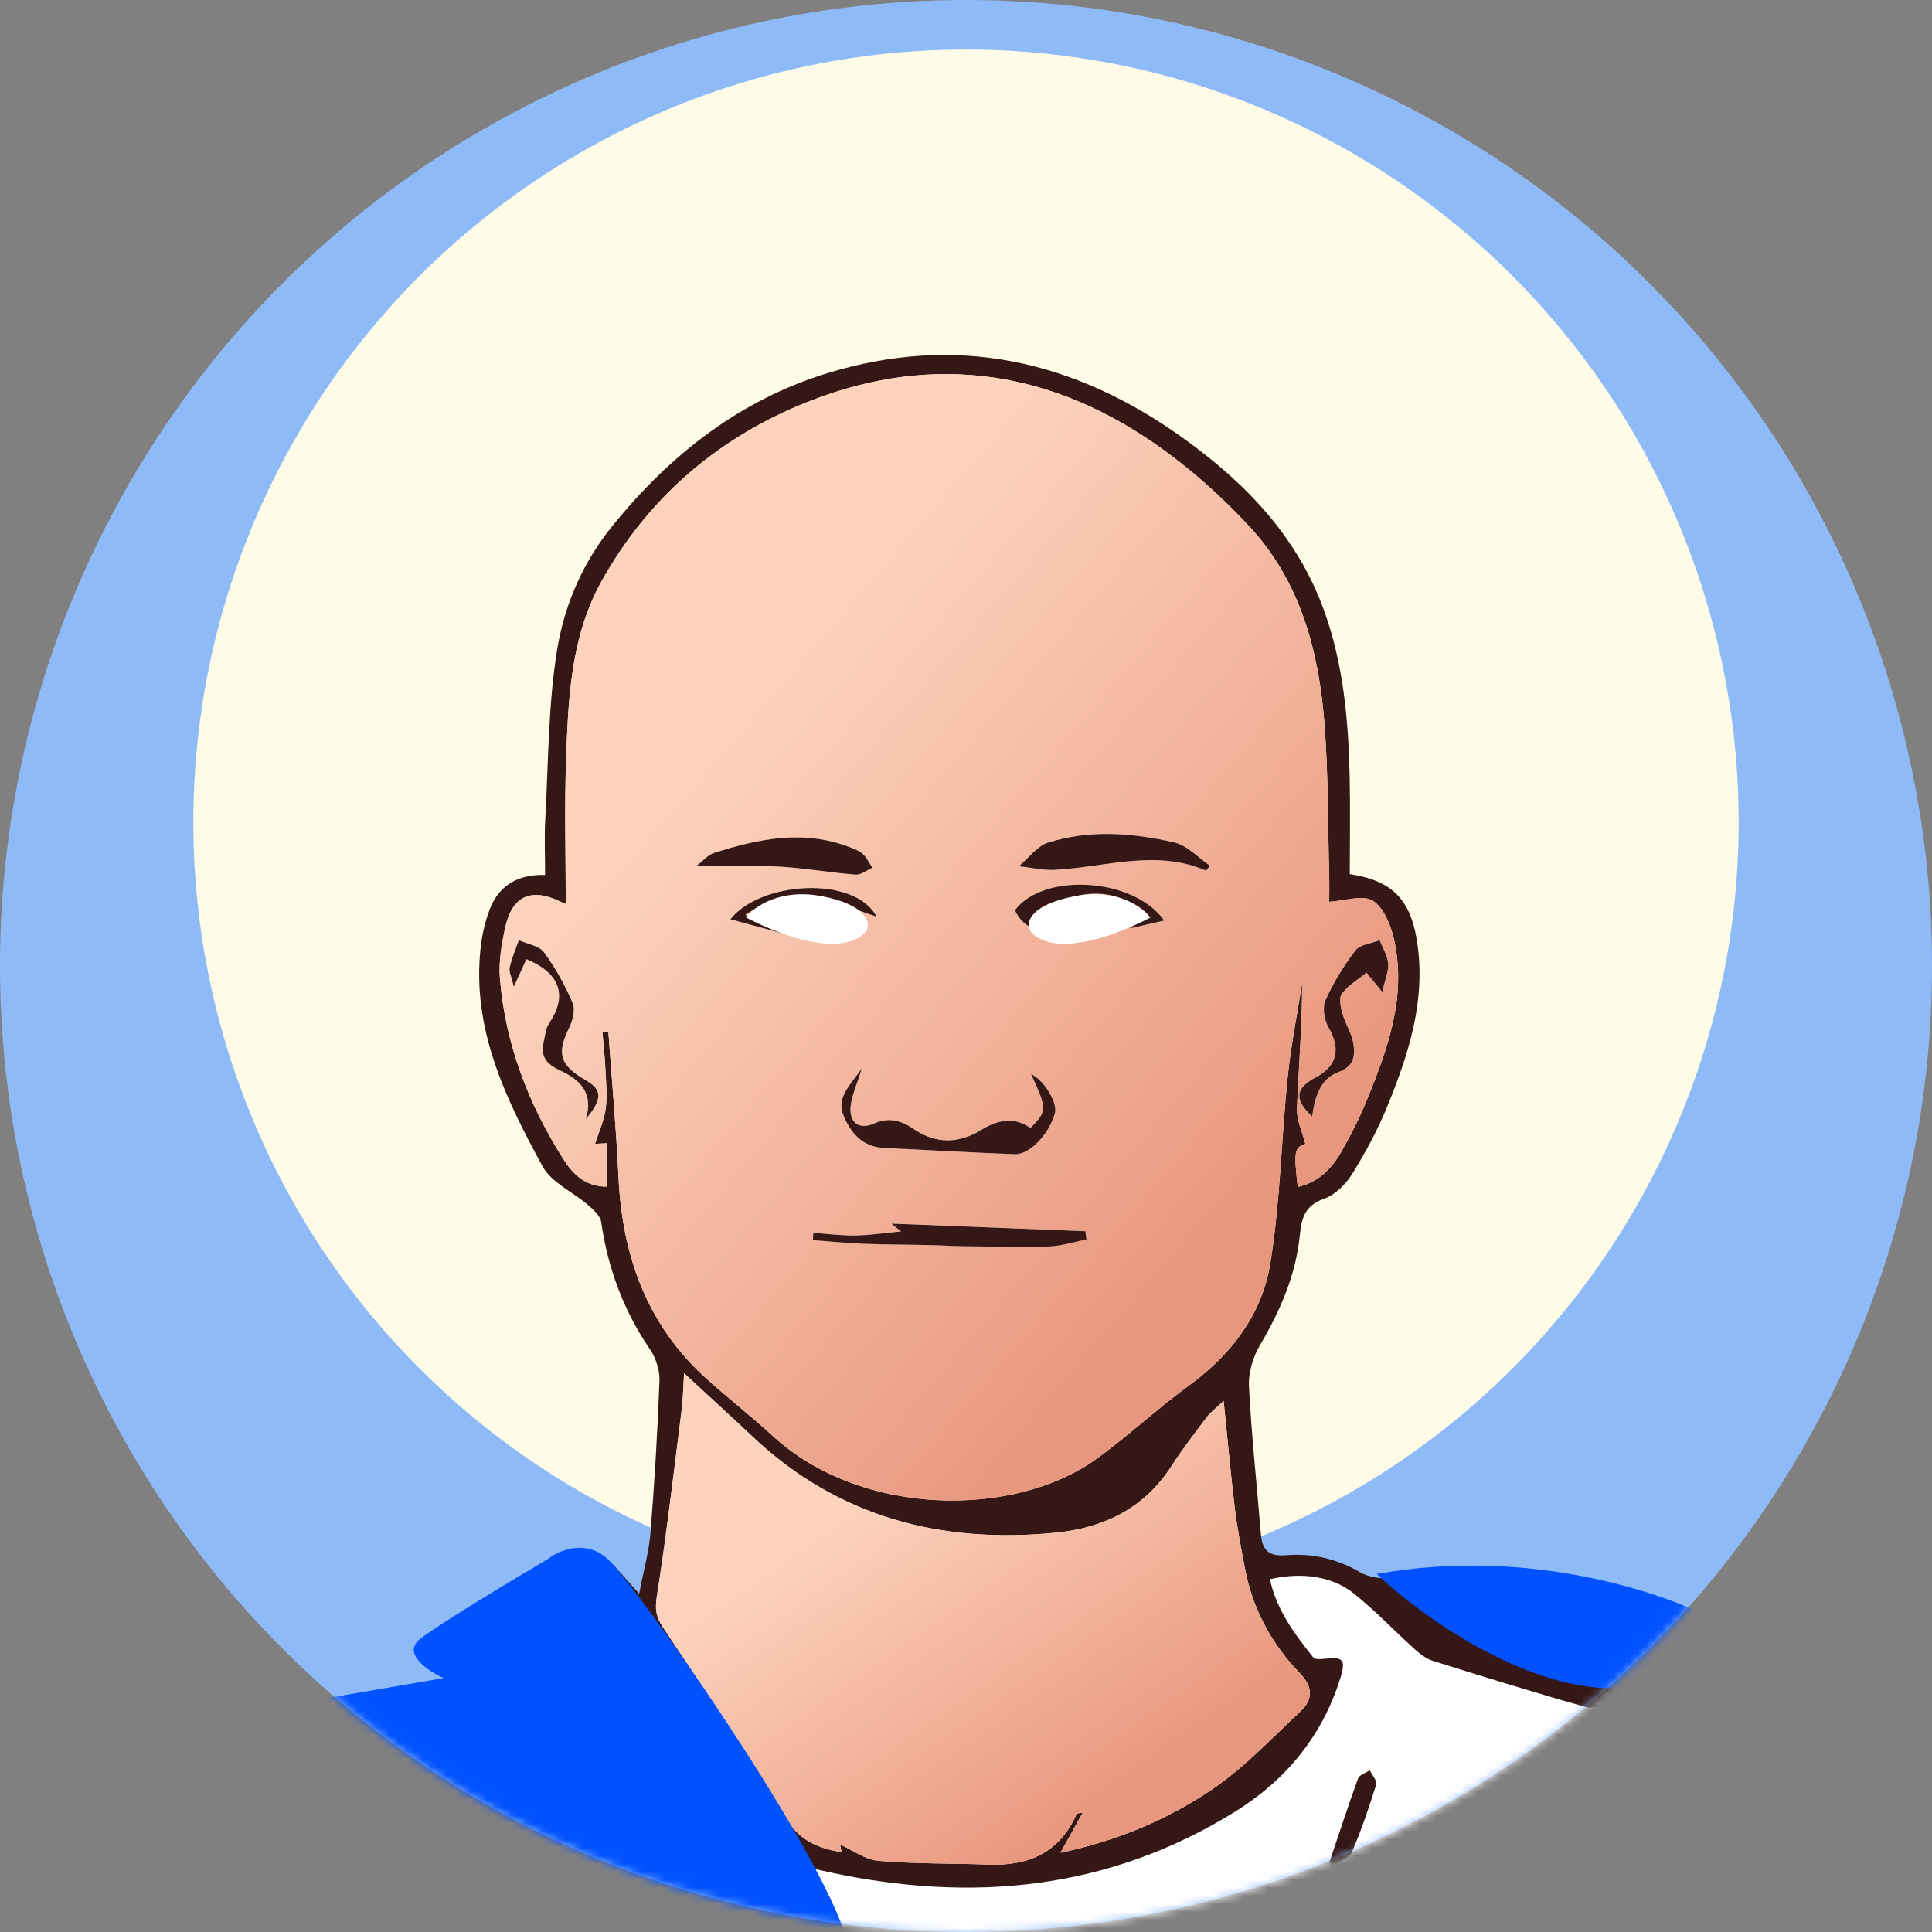 <svg width="240" height="240" viewBox="0 0 240 240" fill="none" xmlns="http://www.w3.org/2000/svg">
<rect x="0" y="0" width="240" height="240" fill="#808080" stroke="none"/>
<g clip-path="url(#clip0_6304_27134)">
<circle cx="120" cy="120" r="120" fill="#8EBBF8"/>
<circle cx="120" cy="102.137" r="95.983" fill="#FEFCE6"/>
<mask id="mask0_6304_27134" style="mask-type:alpha" maskUnits="userSpaceOnUse" x="0" y="0" width="241" height="240">
<circle cx="120" cy="120" r="120" fill="#8EBBF8"/>
</mask>
<g mask="url(#mask0_6304_27134)">
<path d="M241.904 234.59C256.516 225.476 227.859 208.248 211.704 200.774C183.059 194.697 111.881 219.822 79.873 233.144C120.019 248.334 223.639 245.983 241.904 234.59Z" fill="white"/>
<path d="M161.792 212.166C148.265 236.688 113.237 234.56 97.414 230.431L95.334 237.664C121.104 246.435 209.804 245.621 210.076 228.893C210.293 215.511 187.983 205.656 176.802 202.401C173.215 199.447 164.541 193.739 158.537 194.534C152.533 195.33 158.205 206.62 161.792 212.166Z" fill="white"/>
<path d="M167.659 108.583C173.323 109.452 175.454 112.069 176.152 117.828C176.99 124.789 174.899 131.134 172.363 137.378C171.17 140.308 169.645 143.137 167.978 145.825C167.179 147.113 165.851 148.431 164.472 148.921C162.092 149.76 161.683 151.296 161.466 153.473C160.976 158.399 159.031 162.834 156.525 167.093C155.656 168.568 155.065 170.508 155.151 172.195C155.459 178.308 156.131 184.4 156.626 190.503C156.788 192.504 157.505 193.377 159.784 193.196C162.986 192.933 166.068 193.625 168.963 195.317C170.15 196.015 171.852 196.156 173.282 196.055C185.472 195.206 197.405 196.722 209.185 199.738C209.589 199.839 209.994 199.96 210.378 200.117C210.6 200.208 210.782 200.389 210.852 200.44C208.564 202.935 206.301 205.466 203.967 207.922C202.82 209.129 201.648 210.387 200.269 211.286C199.37 211.872 197.945 212.317 196.975 212.044C190.595 210.256 184.27 208.285 177.95 206.3C177.132 206.042 176.374 205.436 175.717 204.845C173.166 202.547 170.802 200.021 168.114 197.899C165.406 195.757 161.592 195.287 157.758 196.176C158.571 199.98 160.809 202.971 163.143 205.896C163.35 206.159 164.063 206.113 164.517 206.063C166.856 205.79 167.22 206.154 166.508 208.447C164.265 215.671 159.703 221.173 153.373 225.088C137.662 234.812 120.672 236.394 102.92 232.554C102.516 232.468 102.112 232.372 101.117 232.145C102.112 234.58 102.961 236.661 104.057 239.339C79.283 236.313 57.611 227.316 38.575 211.412C44.148 210.594 49.725 209.776 55.277 208.957C55.277 208.583 55.342 208.351 55.267 208.28C52.387 205.689 52.62 204.395 56.019 202.309C60.51 199.551 64.926 196.666 69.321 193.751C71.756 192.14 74.307 192.352 76.333 194.549C77.171 195.464 77.985 196.403 79.399 197.99C79.965 195.024 80.617 192.736 80.804 190.412C81.304 184.138 81.683 177.853 81.92 171.564C81.971 170.26 81.496 168.725 80.758 167.644C77.464 162.824 75.514 157.56 74.681 151.806C74.57 151.028 73.711 150.265 73.039 149.684C71.17 148.063 68.513 146.926 67.416 144.915C62.819 136.494 58.591 127.84 59.702 117.767C59.884 116.115 60.258 114.438 60.864 112.897C62.031 109.911 64.446 108.603 67.714 108.689C67.714 106.274 67.608 104.026 67.734 101.793C68.124 94.766 68.083 87.663 69.2 80.752C70.094 75.19 72.372 69.906 76.085 65.319C83.239 56.488 91.872 49.719 102.749 46.37C118.829 41.419 133.555 44.753 147.078 54.498C154.803 60.065 161.163 66.683 164.467 75.802C166.871 82.44 167.503 89.386 167.659 96.378C167.75 100.464 167.675 104.562 167.675 108.578L167.659 108.583ZM161.218 147.451C163.82 146.87 165.462 145.128 166.679 142.991C167.841 140.95 168.902 138.838 169.791 136.671C172.418 130.26 174.767 123.733 173.161 116.656C172.762 114.903 171.878 112.725 170.514 111.887C169.271 111.124 167.073 111.912 165.118 112.028C165.118 111.306 165.149 110.073 165.118 108.84C164.947 102.465 165.012 96.064 164.512 89.714C163.81 80.772 161.496 72.21 155.247 65.45C151.686 61.601 147.664 58.024 143.35 55.049C129.619 45.577 114.732 43.874 99.339 50.33C88.775 54.756 80.389 62.056 74.741 72.179C70.927 79.014 70.599 86.633 70.326 94.185C70.109 100.207 70.281 106.244 70.281 112.296C70.19 112.255 69.892 112.144 69.604 112.008C65.971 110.24 63.597 111.306 62.743 115.292C62.309 117.322 61.935 119.469 62.102 121.515C62.769 129.704 65.653 137.196 70.033 144.082C71.155 145.845 72.771 147.462 75.449 147.411V142.021C74.772 142.056 74.16 142.086 73.918 142.096C74.393 140.586 75.055 139.171 75.247 137.691C75.459 136.044 75.277 134.337 75.196 132.66C75.125 131.185 74.954 129.714 74.832 128.239C75.08 128.224 75.327 128.214 75.575 128.199C76.004 134.206 76.545 140.207 76.833 146.224C77.298 156.029 80.369 164.643 87.831 171.336C90.513 173.741 93.362 175.964 96.015 178.399C106.997 188.477 126.103 188.629 136.343 181.137C140.263 178.267 143.84 174.933 147.76 172.069C153.024 168.224 156.793 163.223 157.808 156.919C159.036 149.326 159.167 141.566 159.95 133.897C160.354 129.947 161.143 126.037 161.754 122.112C161.774 127.386 161.319 132.554 161.117 137.732C161.062 139.146 161.774 140.591 162.153 142.091C160.814 142.551 160.688 143.026 161.218 147.456V147.451ZM84.976 170.589C84.865 172.357 84.855 173.751 84.678 175.13C83.703 182.86 82.799 190.599 81.592 198.288C81.344 199.864 81.475 200.844 82.334 202.137C87.487 209.892 92.761 217.581 97.454 225.608C99.243 228.669 101.501 229.528 104.547 230.104C104.421 229.463 104.34 229.053 104.355 229.129C105.896 229.816 107.452 231.013 109.104 231.155C113.686 231.544 118.308 231.468 122.91 231.625C127.866 231.797 131.68 230.079 133.747 225.315C133.777 225.249 133.994 225.265 134.504 225.174C133.539 226.911 132.691 228.437 131.731 230.16C138.773 228.675 145.068 226.042 150.675 222.213C154.646 219.5 158.016 215.888 161.557 212.579C163.148 211.089 163.088 209.513 161.461 207.836C157.94 204.198 155.616 199.864 154.661 194.858C154.191 192.387 153.701 189.912 153.398 187.416C152.878 183.132 152.494 178.828 152.004 174.029C151.054 174.933 150.382 175.418 149.902 176.055C148.387 178.06 146.846 180.061 145.487 182.173C142.112 187.416 137.025 189.821 131.135 190.397C116.959 191.791 104.163 188.508 93.534 178.51C90.806 175.944 88.043 173.423 84.971 170.584L84.976 170.589Z" fill="#351815"/>
<path d="M165.164 231.291C166.326 227.836 167.452 224.365 168.7 220.94C168.867 220.481 169.655 220.248 170.155 219.91C170.443 220.511 171.1 221.223 170.953 221.688C170.064 224.547 169.104 227.396 167.912 230.14C167.594 230.872 166.381 231.216 165.578 231.741C165.442 231.589 165.305 231.438 165.164 231.286V231.291Z" fill="#351815"/>
<path d="M161.218 147.451C160.688 143.021 160.809 142.546 162.153 142.086C161.774 140.586 161.062 139.141 161.117 137.727C161.319 132.549 161.774 127.375 161.754 122.106C161.143 126.037 160.354 129.947 159.95 133.892C159.167 141.561 159.031 149.326 157.808 156.913C156.788 163.218 153.024 168.219 147.76 172.064C143.84 174.928 140.263 178.262 136.343 181.132C126.103 188.629 106.997 188.477 96.014 178.394C93.362 175.959 90.513 173.736 87.831 171.331C80.369 164.638 77.293 156.024 76.833 146.219C76.55 140.202 76.004 134.2 75.575 128.194C75.327 128.209 75.08 128.219 74.832 128.234C74.959 129.709 75.125 131.18 75.196 132.655C75.277 134.332 75.459 136.039 75.246 137.686C75.06 139.161 74.393 140.581 73.918 142.091C74.16 142.081 74.767 142.051 75.449 142.016V147.406C72.771 147.462 71.154 145.84 70.033 144.077C65.653 137.191 62.769 129.699 62.102 121.51C61.935 119.464 62.304 117.317 62.743 115.287C63.597 111.301 65.971 110.235 69.604 112.003C69.886 112.139 70.185 112.25 70.281 112.291C70.281 106.234 70.109 100.202 70.326 94.18C70.599 86.628 70.922 79.009 74.741 72.174C80.394 62.056 88.775 54.756 99.339 50.325C114.737 43.874 129.619 45.577 143.35 55.044C147.664 58.019 151.686 61.596 155.247 65.445C161.496 72.205 163.805 80.767 164.512 89.709C165.012 96.059 164.947 102.46 165.118 108.835C165.154 110.068 165.118 111.301 165.118 112.023C167.073 111.907 169.271 111.119 170.514 111.882C171.878 112.72 172.762 114.898 173.161 116.651C174.767 123.733 172.413 130.255 169.791 136.666C168.902 138.833 167.841 140.95 166.679 142.986C165.462 145.123 163.825 146.865 161.218 147.446V147.451ZM107.053 132.735C105.522 134.893 103.87 136.368 104.769 138.55C105.643 140.682 107.108 142.465 109.75 142.597C115.186 142.864 120.617 143.167 126.058 143.38C127.917 143.45 130.352 140.839 131.039 138.272C131.387 136.964 129.7 134.19 128.073 133.417C130.084 137.787 130.084 137.999 128.008 140.126C125.901 138.666 123.916 139.121 121.789 140.419C119.091 142.066 116.237 142.137 113.524 140.268C111.983 139.207 110.437 138.747 108.578 139.566C106.709 140.389 105.441 139.48 105.663 137.408C105.81 136.06 106.426 134.761 107.048 132.735H107.053ZM149.826 108.158C149.988 107.956 150.15 107.749 150.316 107.547C148.841 106.552 147.482 105.026 145.866 104.652C140.688 103.465 135.373 103.036 130.21 104.673C128.831 105.107 127.78 106.602 126.578 107.608C128.053 107.769 129.543 108.128 131.008 108.057C137.288 107.749 143.562 105.435 149.831 108.158H149.826ZM86.457 107.618C90.25 107.618 93.549 107.476 96.828 107.658C99.99 107.83 103.133 108.401 106.29 108.648C106.957 108.699 107.674 108.098 108.371 107.8C107.987 107.224 107.679 106.562 107.189 106.092C106.785 105.703 106.189 105.496 105.643 105.279C99.904 103.026 94.277 104.178 88.704 105.956C87.927 106.203 87.31 106.971 86.457 107.618ZM134.954 153.978C134.913 153.63 134.868 153.286 134.828 152.938C126.826 152.624 118.823 152.311 110.73 151.993C111.064 152.266 111.311 152.468 111.923 152.963C109.695 153.17 107.952 153.443 106.214 153.468C104.486 153.488 102.759 153.261 101.026 153.14C101.011 153.443 100.996 153.741 100.98 154.044C103.087 154.201 105.194 154.413 107.3 154.499C109.968 154.605 112.635 154.595 115.302 154.655C116.803 154.691 118.308 154.787 119.809 154.802C123.309 154.842 126.815 154.943 130.311 154.827C131.867 154.777 133.403 154.271 134.949 153.968L134.954 153.978ZM171.716 123.228C172.065 121.672 172.519 120.667 172.443 119.707C172.363 118.722 171.761 117.777 171.393 116.812C170.367 117.216 168.968 117.327 168.392 118.075C166.922 119.98 165.644 122.086 164.664 124.284C164.265 125.183 164.512 126.704 165.037 127.613C166.583 130.295 166.144 132.448 163.426 133.862C160.915 135.17 160.738 136.605 163.007 138.687C163.35 136.332 163.972 134.024 166.27 133.185C168.21 132.478 168.367 131.129 168.129 129.659C167.922 128.386 167.129 127.214 166.775 125.951C166.548 125.148 166.29 123.991 166.684 123.46C167.432 122.44 168.634 121.748 169.756 120.828C170.054 121.192 170.61 121.869 171.721 123.233L171.716 123.228ZM65.395 119.156C69.432 120.813 70.452 123.496 68.492 126.693C68.23 127.118 67.911 127.562 67.83 128.037C67.507 129.896 66.618 131.589 69.432 132.907C71.256 133.766 73.973 135.251 72.776 139.015C74.928 136.459 74.792 135.357 72.726 134.17C69.518 132.326 69.134 130.856 70.72 127.643C71.16 126.749 71.483 125.41 71.129 124.587C70.18 122.379 68.997 120.222 67.568 118.292C66.962 117.474 65.512 117.277 64.451 116.802C64.062 117.929 63.577 119.03 63.324 120.187C63.208 120.717 63.547 121.349 63.829 122.576C64.526 121.061 64.926 120.187 65.4 119.161L65.395 119.156ZM126.073 113.089C127.356 115.777 129.584 115.807 132.468 115.711C130.847 115.165 129.791 114.807 128.664 114.428C132.448 110.164 138.94 109.856 142.229 113.715C141.663 114.2 141.097 114.68 140.334 115.337C141.976 114.958 143.269 114.66 144.608 114.352C140.895 109.027 129.584 108.31 126.068 113.089H126.073ZM90.735 114.195C92.827 114.766 95.014 115.357 97.207 115.953L97.252 115.736C95.828 115.105 94.403 114.473 92.579 113.665C95.388 111.715 98.121 110.907 100.94 111.381C103.511 111.816 105.972 112.922 108.887 113.867C106.189 108.739 94.479 109.447 90.735 114.195Z" fill="url(#paint0_linear_6304_27134)"/>
<path d="M84.976 170.588C88.047 173.427 90.816 175.948 93.539 178.515C104.168 188.517 116.964 191.796 131.139 190.402C137.03 189.821 142.112 187.421 145.492 182.177C146.851 180.066 148.391 178.065 149.907 176.059C150.387 175.428 151.059 174.938 152.008 174.034C152.499 178.833 152.882 183.137 153.403 187.421C153.706 189.917 154.196 192.392 154.666 194.862C155.615 199.869 157.944 204.203 161.465 207.84C163.092 209.518 163.153 211.099 161.561 212.584C158.02 215.898 154.651 219.51 150.68 222.218C145.072 226.047 138.778 228.679 131.736 230.164C132.695 228.442 133.539 226.916 134.509 225.178C133.999 225.269 133.776 225.254 133.751 225.32C131.685 230.084 127.866 231.801 122.915 231.629C118.313 231.468 113.69 231.549 109.108 231.16C107.462 231.018 105.901 229.821 104.36 229.134C104.345 229.058 104.425 229.467 104.552 230.109C101.506 229.533 99.247 228.674 97.459 225.613C92.766 217.585 87.492 209.891 82.339 202.142C81.475 200.844 81.349 199.864 81.596 198.293C82.804 190.599 83.708 182.859 84.683 175.135C84.855 173.761 84.87 172.362 84.981 170.593L84.976 170.588Z" fill="url(#paint1_linear_6304_27134)"/>
<path d="M107.053 132.735C106.431 134.761 105.815 136.059 105.668 137.408C105.446 139.474 106.714 140.389 108.583 139.565C110.442 138.747 111.988 139.207 113.529 140.268C116.242 142.137 119.096 142.066 121.794 140.419C123.916 139.121 125.906 138.661 128.013 140.126C130.089 137.994 130.089 137.787 128.078 133.417C129.705 134.195 131.392 136.964 131.044 138.272C130.357 140.838 127.922 143.45 126.063 143.38C120.627 143.172 115.191 142.864 109.755 142.596C107.113 142.465 105.648 140.687 104.774 138.55C103.88 136.368 105.532 134.892 107.058 132.735H107.053Z" fill="#351815"/>
<path d="M149.826 108.158C143.557 105.435 137.283 107.749 131.003 108.057C129.538 108.128 128.053 107.769 126.573 107.608C127.775 106.602 128.821 105.107 130.205 104.673C135.368 103.041 140.682 103.465 145.861 104.652C147.482 105.026 148.836 106.547 150.311 107.547C150.15 107.749 149.988 107.956 149.821 108.158H149.826Z" fill="#351815"/>
<path d="M86.457 107.618C87.31 106.966 87.927 106.203 88.705 105.956C94.277 104.178 99.899 103.021 105.643 105.279C106.184 105.491 106.785 105.703 107.189 106.092C107.679 106.562 107.987 107.224 108.371 107.8C107.679 108.103 106.962 108.704 106.29 108.648C103.128 108.406 99.99 107.835 96.828 107.658C93.549 107.476 90.251 107.618 86.457 107.618Z" fill="#351815"/>
<path d="M134.954 153.978C133.408 154.276 131.867 154.786 130.316 154.837C126.82 154.948 123.314 154.852 119.813 154.812C118.313 154.797 116.808 154.696 115.307 154.665C112.64 154.605 109.973 154.615 107.305 154.509C105.194 154.423 103.092 154.211 100.985 154.054C101.001 153.751 101.016 153.453 101.031 153.15C102.759 153.271 104.491 153.498 106.219 153.478C107.962 153.458 109.7 153.185 111.928 152.973C111.316 152.473 111.064 152.271 110.735 152.003C118.828 152.321 126.83 152.634 134.833 152.948C134.873 153.296 134.918 153.64 134.959 153.988L134.954 153.978Z" fill="#351815"/>
<path d="M171.716 123.228C170.599 121.869 170.044 121.187 169.751 120.823C168.629 121.738 167.427 122.43 166.679 123.455C166.29 123.986 166.548 125.148 166.77 125.946C167.124 127.214 167.917 128.381 168.124 129.654C168.361 131.124 168.205 132.473 166.265 133.18C163.961 134.019 163.34 136.327 163.002 138.681C160.733 136.6 160.915 135.165 163.421 133.857C166.139 132.442 166.578 130.29 165.032 127.608C164.507 126.699 164.259 125.178 164.658 124.279C165.639 122.081 166.917 119.975 168.387 118.07C168.963 117.322 170.362 117.206 171.388 116.807C171.761 117.772 172.363 118.717 172.438 119.702C172.514 120.662 172.059 121.667 171.711 123.223L171.716 123.228Z" fill="#351815"/>
<path d="M65.395 119.156C64.92 120.182 64.521 121.056 63.824 122.571C63.546 121.344 63.203 120.712 63.319 120.182C63.572 119.025 64.056 117.923 64.445 116.797C65.511 117.277 66.956 117.469 67.562 118.287C68.992 120.217 70.174 122.374 71.124 124.582C71.478 125.405 71.159 126.744 70.715 127.638C69.129 130.851 69.512 132.321 72.72 134.165C74.781 135.352 74.923 136.453 72.771 139.01C73.968 135.246 71.25 133.761 69.427 132.902C66.613 131.584 67.502 129.891 67.825 128.032C67.906 127.557 68.224 127.113 68.487 126.688C70.447 123.491 69.432 120.808 65.39 119.151L65.395 119.156Z" fill="#351815"/>
<path d="M126.073 113.089C129.589 108.31 140.9 109.032 144.613 114.352C143.274 114.66 141.981 114.958 140.339 115.337C141.107 114.68 141.668 114.195 142.234 113.715C138.945 109.861 132.453 110.164 128.669 114.428C129.796 114.807 130.852 115.16 132.473 115.711C129.584 115.807 127.361 115.777 126.078 113.089H126.073Z" fill="#351815"/>
<path d="M90.735 114.195C94.479 109.447 106.189 108.739 108.887 113.867C105.972 112.922 103.516 111.816 100.94 111.381C98.116 110.907 95.383 111.715 92.579 113.665C94.403 114.473 95.828 115.105 97.252 115.736L97.207 115.953C95.019 115.357 92.827 114.761 90.735 114.195Z" fill="#351815"/>
<path d="M55.098 208.459L36.2 211.714C49.438 229.87 87.468 238.026 104.828 239.834C100.488 227.447 78.878 196.705 75.442 193.63C72.694 191.171 69.414 192.606 68.118 193.63C63.778 196.192 54.519 201.768 52.205 203.576C49.89 205.385 53.169 207.585 55.098 208.459Z" fill="#0051FF"/>
<path d="M200.763 209.725C189.117 209.942 176.078 200.352 171.015 195.529C190.256 192.057 207.363 198.061 213.512 201.497L205.464 210.177L200.763 209.725Z" fill="#0051FF"/>
<path d="M102.184 111.349C96.849 110.301 93.632 112.676 92.689 113.994C102.762 119.094 106.908 117.068 107.722 115.418C108.099 114.499 107.518 112.398 102.184 111.349Z" fill="white"/>
<path d="M133.411 111.349C138.745 110.301 141.963 112.676 142.905 113.994C132.833 119.094 128.687 117.068 127.873 115.418C127.496 114.499 128.076 112.398 133.411 111.349Z" fill="white"/>
</g>
</g>
<defs>
<linearGradient id="paint0_linear_6304_27134" x1="168.361" y1="136.632" x2="100.117" y2="77.869" gradientUnits="userSpaceOnUse">
<stop stop-color="#E9967E"/>
<stop offset="1" stop-color="#FDD3BD"/>
</linearGradient>
<linearGradient id="paint1_linear_6304_27134" x1="158.846" y1="209.926" x2="130.607" y2="169.369" gradientUnits="userSpaceOnUse">
<stop stop-color="#E9967E"/>
<stop offset="1" stop-color="#FDD3BD"/>
</linearGradient>
<clipPath id="clip0_6304_27134">
<rect width="240" height="240" fill="white"/>
</clipPath>
</defs>
</svg>

